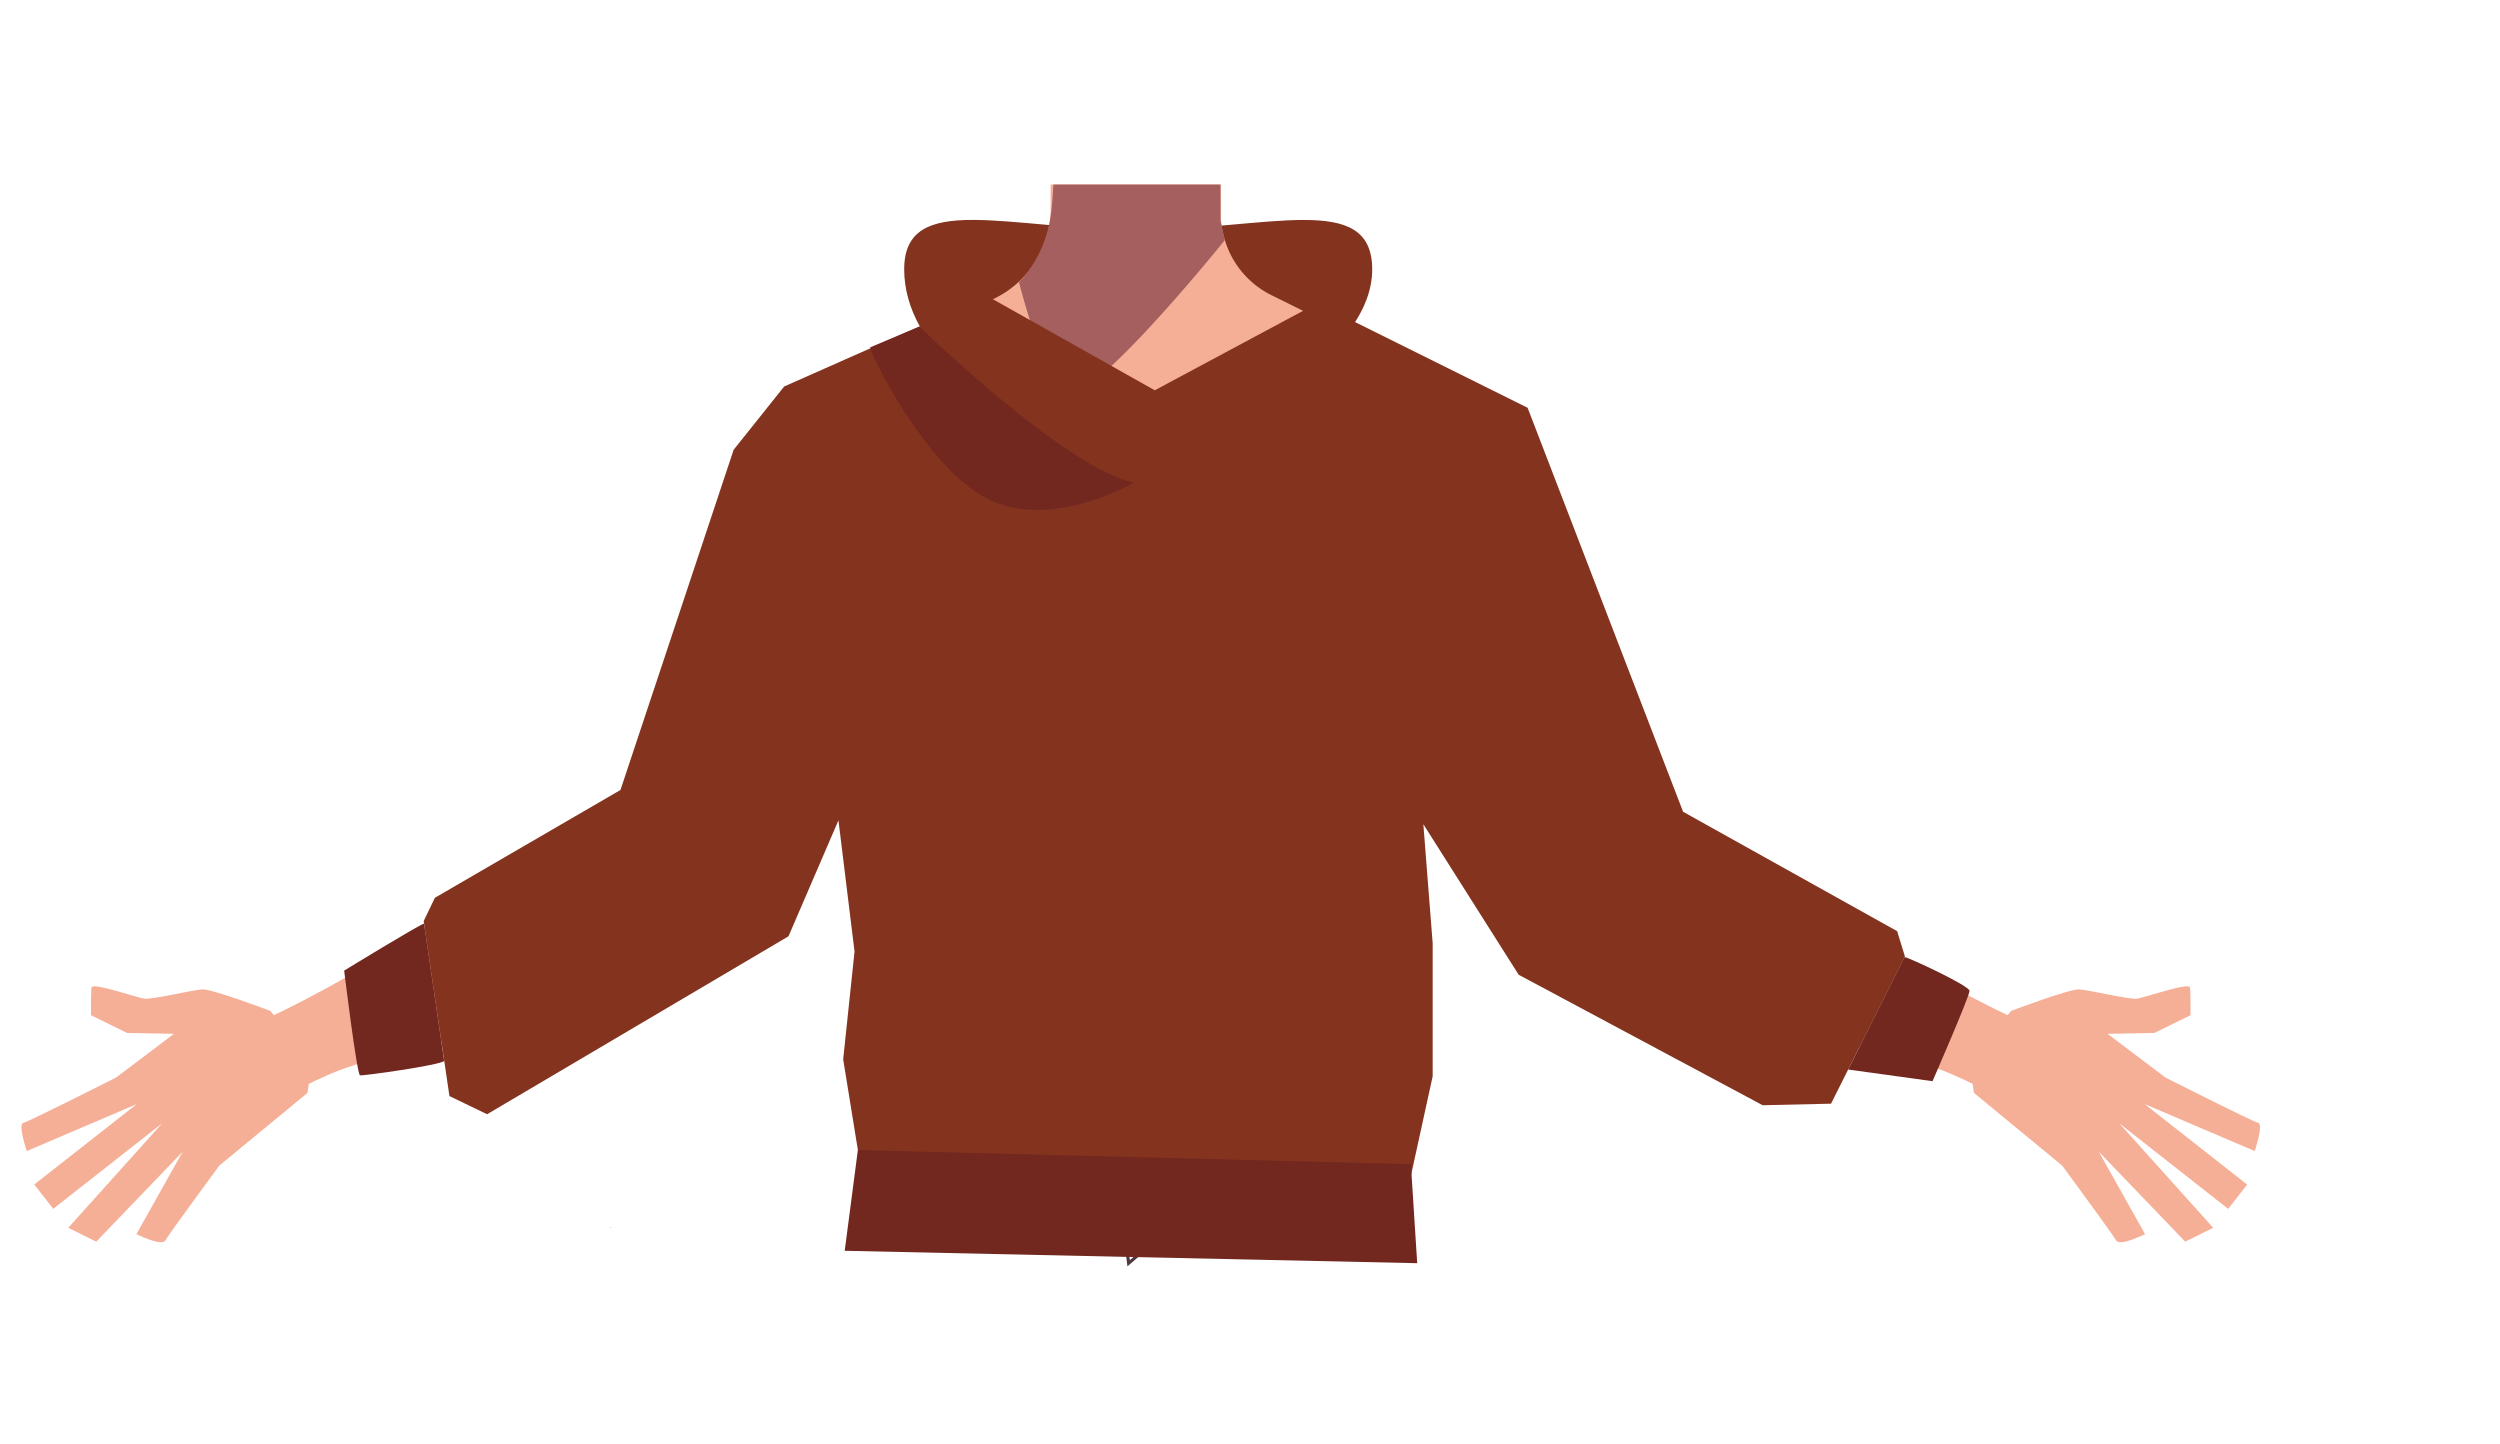 <svg xmlns="http://www.w3.org/2000/svg" viewBox="0 0 788 455"><defs><style>.cls-1{fill:#84331e;}.cls-2{fill:#f6af97;}.cls-3{fill:#a45f5e;}.cls-4,.cls-6{fill:none;stroke-miterlimit:10;}.cls-4{stroke:#000;stroke-width:3px;}.cls-5{fill:#473415;}.cls-6{stroke:#4f3742;}.cls-7{fill:#72271f;}</style></defs><g id="Calque_1" data-name="Calque 1"><path class="cls-1" d="M285,84.9c0-24.94,33.09-12.46,73.82-12.46S432.52,60,432.52,84.9s-37.59,49.59-78.32,49.59S285,109.84,285,84.9Z"/><path class="cls-2" d="M85.25,318.65s-18.46-7-21.51-6.8S48,315.08,45.59,314.79,29,309.48,28.82,311.27s-.15,8.73-.15,8.73l11.4,5.59,14.75.27L36.57,339.65S9.2,353.49,7.37,353.91s1.07,8.91,1.07,8.91L43.11,348,10.79,373.36l6,7.66,34.31-26.95L21.52,387l8.82,4.38L57.59,363,43,389s8,4,9.11,2,17-23.59,17-23.59l27.79-22.91,1.41-9.18Z"/><polygon points="192.32 386.99 192.42 386.95 192.32 386.9 192.32 386.99"/><polygon points="192.42 386.95 192.52 386.99 192.52 386.9 192.42 386.95"/><polygon points="192.32 386.99 192.42 386.95 192.32 386.9 192.32 386.99"/><polygon points="192.42 386.95 192.52 386.99 192.52 386.9 192.42 386.95"/><path class="cls-2" d="M477.91,151.27c-.6,38.39-26.2,33.17-36.86,42.29-12.58,10.77-8.27,50-17.18,64-2.45,3.84-11.36,10.1-15.8,9.08-12.51-2.87-24-30.73-34.77-37.73-6.33-4.12-23.57-3.62-30.19,0-11.25,6.16-22.27,34.86-34.77,37.73-4.44,1-13.35-5.24-15.8-9.08-8.91-14-4.6-53.24-17.19-64-10.65-9.12-36.25-3.9-36.86-42.29-.41-26.59,35-37.34,35-37.34L313.63,94a31.4,31.4,0,0,0,7.1-4.82A29.11,29.11,0,0,0,323,86.91l.63-.71.05-.06a31.55,31.55,0,0,0,7.22-16.43,30.71,30.71,0,0,0,.25-4.19l0-2.84,0-4.51h53.63l.06,5,0,1.5,0,3.21c0,.33,0,.67,0,1v0c0,.65.09,1.3.16,2A29.38,29.38,0,0,0,386,75.4,28.5,28.5,0,0,0,400.69,93l40.53,20.1a27.41,27.41,0,0,0,3.16,1.33C451.05,116.8,478.28,127.93,477.91,151.27Z"/><path class="cls-3" d="M386.05,75.7,385,77c-5.16,6.33-28.83,35-41.79,44.31-3.2,2.29-5.74,3.39-7.2,2.69-6.76-3.26-14.84-35.1-14.84-35.1l.08-.07A21,21,0,0,0,323,86.91q.48-.57,1.05-1.32l.06-.08a39.39,39.39,0,0,0,6.66-15.16c0-.21.09-.42.13-.64.26-1.37.48-3,.66-4.82.07-.71.13-1.45.19-2.21.11-1.42.2-2.94.28-4.51h52.67v.23l0,4.28,0,6.72.15.76.14.67L386,75.4Z"/><path class="cls-4" d="M427.83,313.77c-.88-4-5.67-25.27-5.61-33.82.06-9.18,4-27.71,1.8-36.66-9.77-39.58-123.53-39.65-133.32,0-2.21,9,1.74,27.48,1.8,36.66.06,8.55-4.73,29.81-5.61,33.82-11,50.33,70.35,73.38,70.35,73.38S438.87,364.1,427.83,313.77Z"/><path class="cls-2" d="M242.35,259.21c-9.71-15-32.39-8.32-40.5-5.45S178.7,265.9,171.3,270.44c-18.94,11.64-75.52,47.88-96.36,54.1-14.58,4.35,7.52,25,7.52,25s15.52-9,25.68-12.62c21.37-7.59,52.09-11.54,87.87-22.82,9.4-3,27.21-12.25,34.87-18.27C252.3,279,245.17,263.57,242.35,259.21Z"/><path class="cls-4" d="M299.5,147.77c2.77,27.54-14.9,54.37-14.9,54.37s-28.31,55.47-37.45,74.1c-4.31,8.78-13,27.25-35.18,17.11h0c-18.31-8.36-13.33-27.42-10-36.22,6.7-17.9,24-52.75,27.52-71.33,2.58-13.83,1.16-36.17,18.12-53.31,0,0,12.34-15.55,31.43-9.4l.75.24a28.69,28.69,0,0,1,19.75,24.44Z"/><path class="cls-2" d="M633.87,318.65s18.46-7,21.51-6.8,15.77,3.23,18.15,2.94,16.56-5.31,16.77-3.52.15,8.73.15,8.73l-11.39,5.59-14.76.27,18.26,13.79s27.37,13.84,29.19,14.26-1.07,8.91-1.07,8.91L676,348l32.31,25.38-6,7.66L668,354.07,697.6,387l-8.82,4.38L661.53,363l14.59,26s-8,4-9.11,2-17-23.59-17-23.59L622.2,344.49l-1.41-9.18Z"/><path class="cls-2" d="M476.77,259.21c9.71-15,32.39-8.32,40.5-5.45s23.15,12.14,30.55,16.68c18.95,11.64,75.52,47.88,96.36,54.1,14.58,4.35-7.51,25-7.51,25s-15.53-9-25.69-12.62c-21.37-7.59-52.09-11.54-87.87-22.82-9.4-3-27.21-12.25-34.87-18.27C466.83,279,474,263.57,476.77,259.21Z"/><path class="cls-4" d="M419.62,147.77c-2.77,27.54,14.9,54.37,14.9,54.37s28.31,55.47,37.45,74.1c4.31,8.78,13,27.25,35.19,17.11h0c18.31-8.36,13.32-27.42,10-36.22-6.7-17.9-24.05-52.75-27.51-71.33-2.59-13.83-1.17-36.17-18.13-53.31,0,0-12.34-15.55-31.43-9.4l-.75.24a28.69,28.69,0,0,0-19.75,24.44Z"/></g><g id="Calque_7" data-name="Calque 7"><polygon class="cls-5" points="277.88 359.62 279.38 337.12 434.38 337.12 436.38 356.62 277.88 359.62"/><polygon class="cls-6" points="355.75 398.16 350.75 358.16 365.75 358.16 364.75 390.44 355.75 398.16"/><polygon class="cls-1" points="133.54 290.32 141.66 345.48 153.53 351.21 248.53 295.12 264.28 258.57 269.35 299.94 265.77 333.89 274.74 389.28 440.63 389.28 451.58 339.23 451.58 297.33 448.64 259.8 478.69 307.25 555.59 348.37 577.14 347.88 600.43 301.47 597.98 293.5 530.51 255.87 481.5 128.53 415.18 95.59 363.98 123.02 311.32 93.39 247.17 121.82 231.25 141.76 195.57 249 137.08 282.98 133.54 290.32"/><path class="cls-7" d="M289.79,102.93s45.68,44.51,67.57,49.2c0,0-26.31,15.41-46.28,5s-37.57-47.31-36.73-47.68S289.79,102.93,289.79,102.93Z"/><path class="cls-7" d="M133.66,291.13c-1,0-25.18,14.81-25.18,14.81s4,32.79,5,33,25.18-3.18,26.52-4.52Z"/><path class="cls-7" d="M600.33,301.67c1,0,20.41,9,20.46,10.64s-11.66,28.48-11.66,28.48l-26.59-3.67Z"/><polygon class="cls-7" points="446.7 398.16 266.25 394.25 270.4 362.49 444.71 366.95 446.7 398.16"/></g></svg>